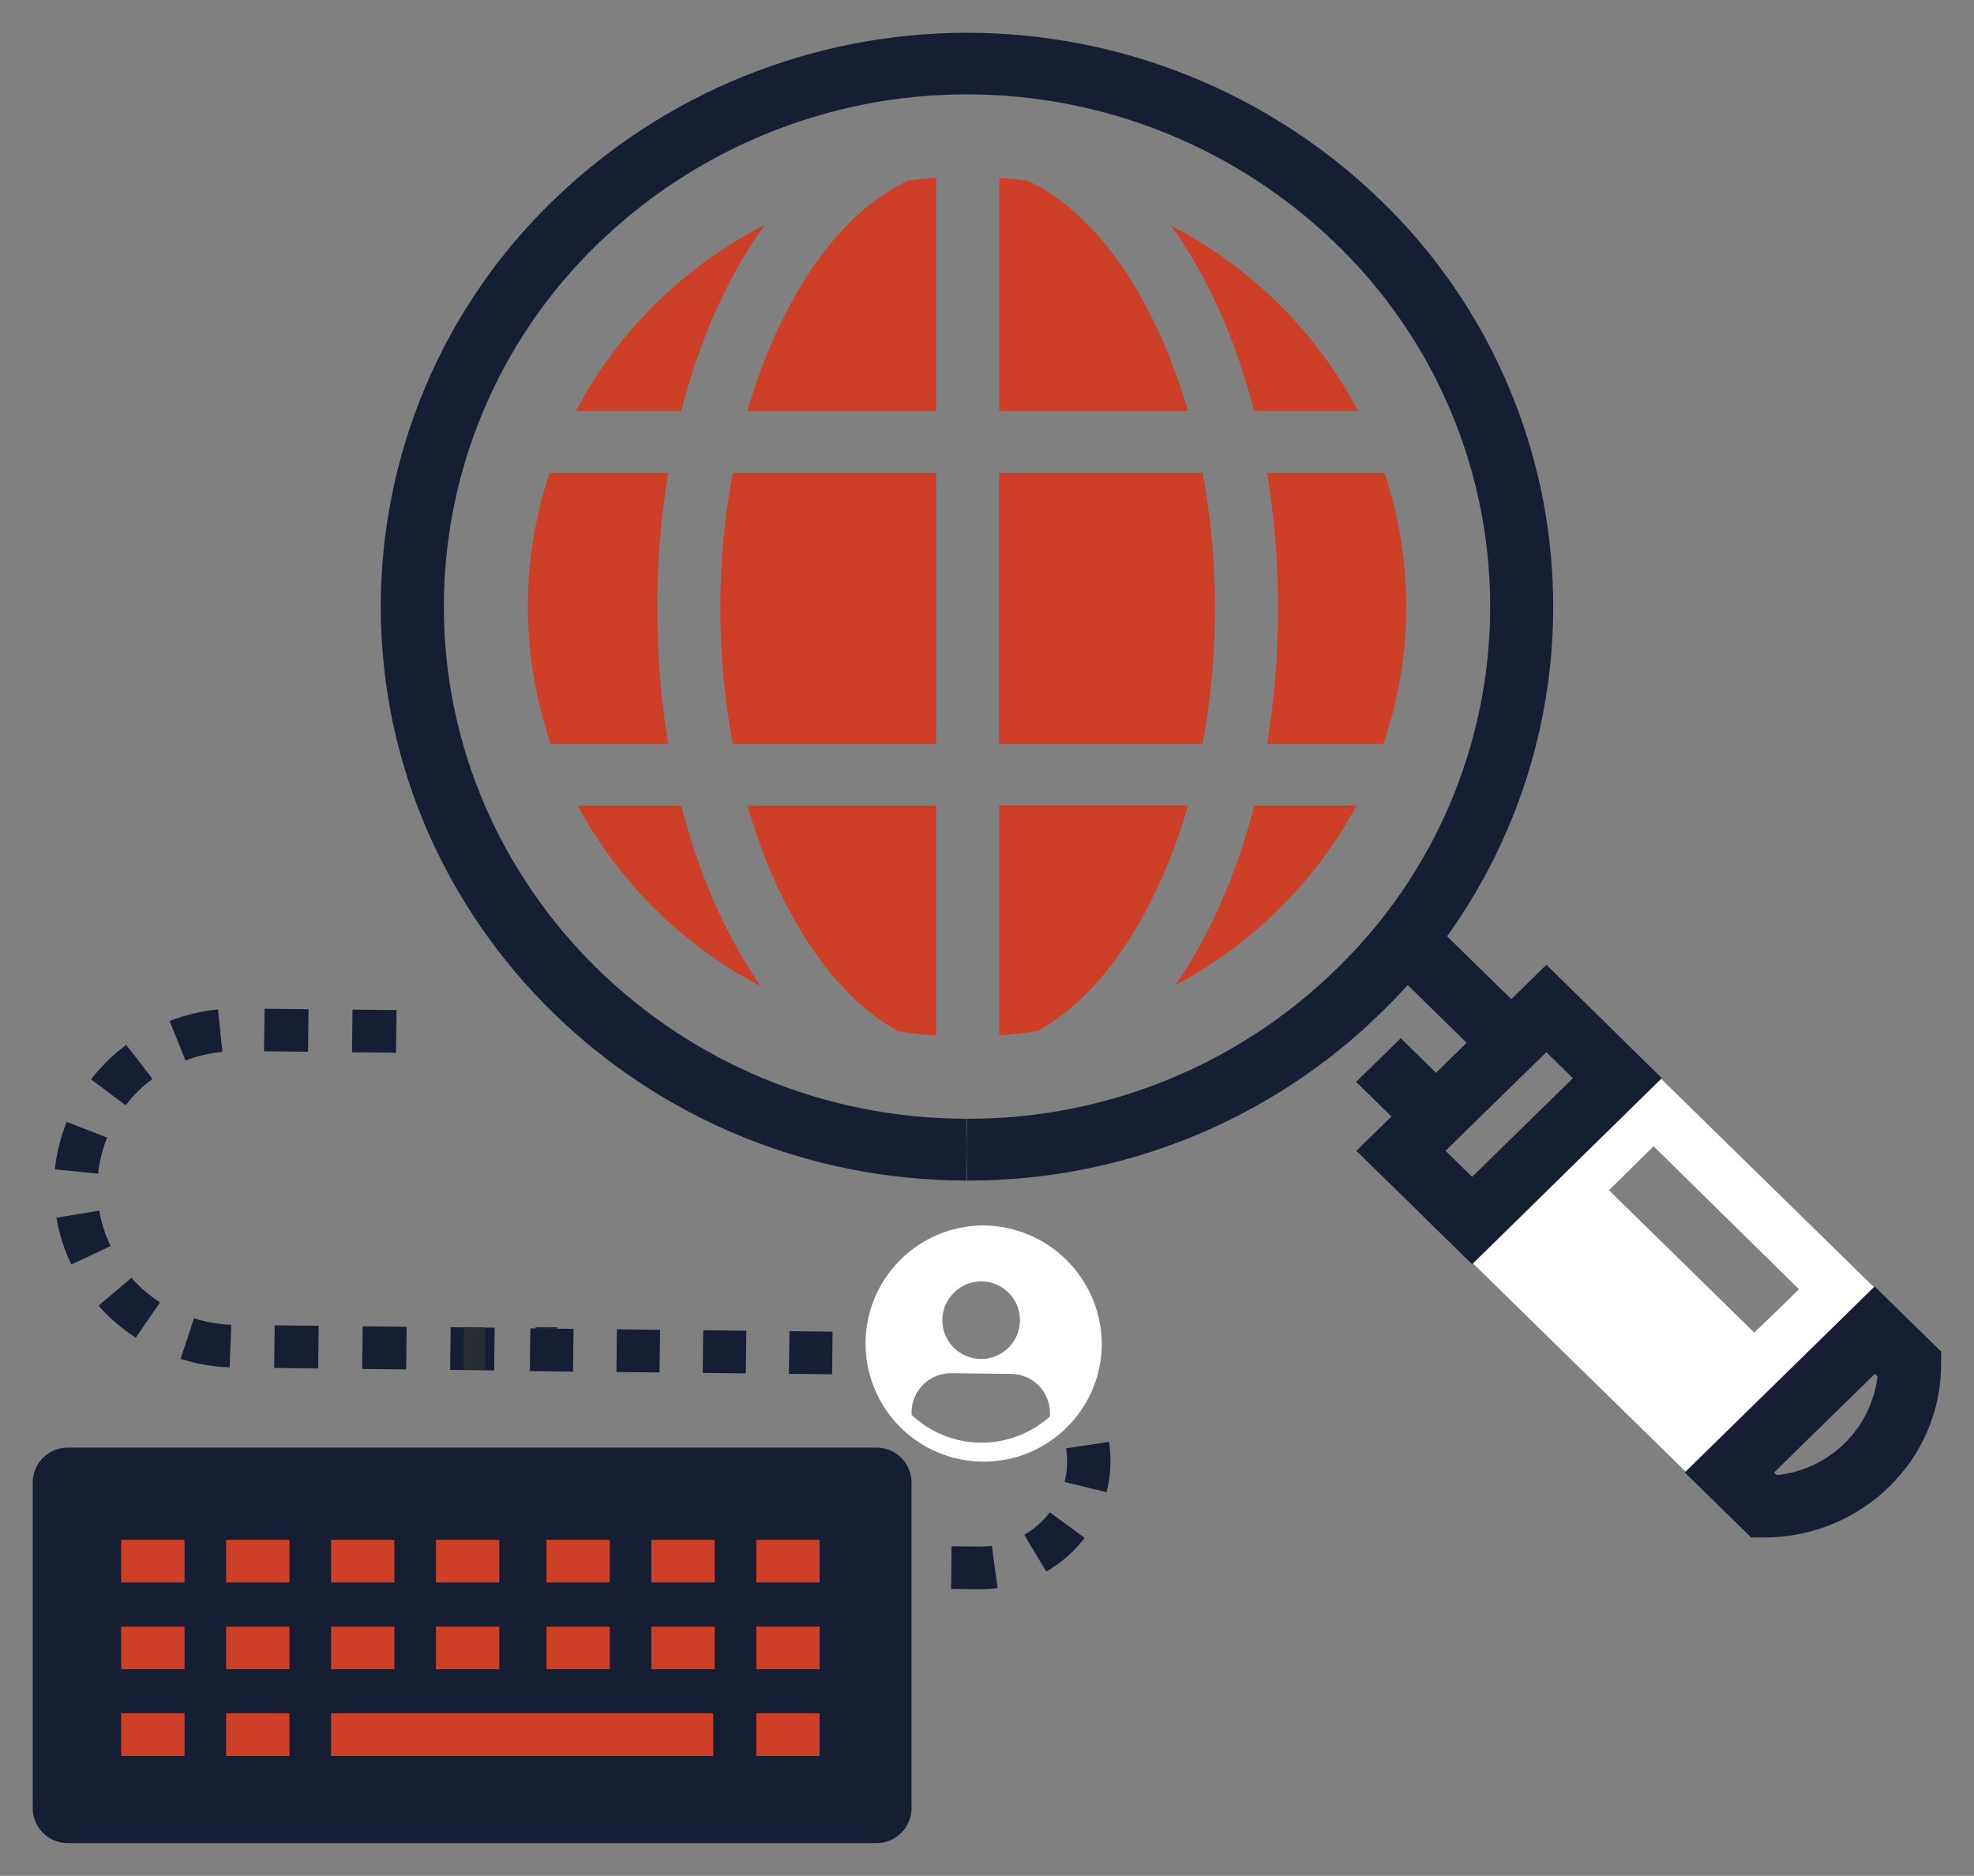 <svg xmlns="http://www.w3.org/2000/svg" viewBox="0 0 358.95 341.12"><rect x="0" y="0" width="358.95" height="341.12" fill="#808080" stroke="none"/><defs><style>.a,.b{fill:none}.a{clip-rule:evenodd}.c{fill:#fff}.d{isolation:isolate}.e{clip-path:url(#a)}.f{clip-path:url(#b)}.g{fill:#151e32}.h{clip-path:url(#c)}.i{clip-path:url(#e)}.j{clip-path:url(#g)}.k{clip-path:url(#i)}.l{fill:#cd4027}.m{clip-path:url(#k)}.n{clip-path:url(#m)}.o{clip-path:url(#o)}.p{clip-path:url(#q)}.q{clip-path:url(#s)}.r{clip-path:url(#u)}.s{clip-path:url(#w)}.t{clip-path:url(#y)}.u{clip-path:url(#aa)}.v{clip-path:url(#ac)}.w{clip-path:url(#ae)}.x{clip-path:url(#ag)}.y{clip-path:url(#ai)}.z{clip-path:url(#ak)}.aa{clip-path:url(#am)}.ab{fill:#282d33}.ac{clip-path:url(#ao)}.ad{clip-path:url(#aq)}.ae{clip-path:url(#as)}.af{clip-path:url(#au)}.ag{clip-path:url(#aw)}.ah{clip-path:url(#ay)}.ai{clip-path:url(#ba)}.aj{clip-path:url(#bc)}.ak{clip-path:url(#be)}.al{clip-path:url(#bg)}.am{clip-path:url(#bi)}.an{clip-path:url(#bk)}.ao{clip-path:url(#bm)}.ap{clip-path:url(#bo)}.aq{clip-path:url(#bq)}.ar{clip-path:url(#bs)}.as{clip-path:url(#bu)}.at{clip-path:url(#bw)}.au{clip-path:url(#by)}.av{clip-path:url(#ca)}.aw{clip-path:url(#cc)}.ax{clip-path:url(#ce)}.ay{clip-path:url(#cg)}</style><clipPath id="a" transform="translate(.35 3.44)"><path class="a" d="M175.43 211.24c-58.72 0-106.51-46.81-106.54-104.34A102.71 102.71 0 0 1 100 33.25a108.1 108.1 0 0 1 150.82-.16 102.72 102.72 0 0 1 .19 147.4 107.06 107.06 0 0 1-75.49 30.75l-.07-5.62.06-5.62a95.52 95.52 0 0 0 67.38-27.45A91.65 91.65 0 0 0 242.7 41a96.46 96.46 0 0 0-134.58.13 91.65 91.65 0 0 0-27.76 65.77c.02 51.34 42.64 93.1 95.07 93.1v11.23z"/></clipPath><clipPath id="b" transform="translate(.35 3.44)"><path class="b" d="M5.61 2.52h348.03v330.15H5.61z"/></clipPath><clipPath id="c" transform="translate(.35 3.44)"><path class="a" d="M298.18 189.29l-34.25 33.53 46.29 45.33 34.25-33.54zm20.46 49.6L292.22 213l4.06-4 4.06-4 26.42 26-4.06 4z"/></clipPath><clipPath id="e" transform="translate(.35 3.44)"><path class="a" d="M257.32 204.14l-11.08-10.84 8.11-7.94 11.08 10.84-8.11 7.94z"/></clipPath><clipPath id="g" transform="translate(.35 3.44)"><path class="a" d="M267.09 186.92l-14.33-14.04 8.11-7.94 14.33 14.04-8.11 7.94z"/></clipPath><clipPath id="i" transform="translate(.35 3.44)"><path class="a" d="M119.16 107.2a150.22 150.22 0 0 1 2-24.66H99.6a76.58 76.58 0 0 0 .22 49.31h21.35a150.11 150.11 0 0 1-2-24.65"/></clipPath><clipPath id="k" transform="translate(.35 3.44)"><path class="a" d="M169.89 184.86v-41.78h-34.33c5.64 19.51 15.64 34.66 27.53 41.05 2.24.34 4.51.57 6.8.73z"/></clipPath><clipPath id="m" transform="translate(.35 3.44)"><path class="a" d="M138.73 37.45a80.21 80.21 0 0 0-19.79 14.26 78.72 78.72 0 0 0-14.56 19.59h19.14c3.39-13.22 8.63-24.76 15.21-33.86"/></clipPath><clipPath id="o" transform="translate(.35 3.44)"><path class="a" d="M104.72 143.08A79.49 79.49 0 0 0 138 175.91c-6.23-8.94-11.2-20.11-14.46-32.83h-18.8z"/></clipPath><clipPath id="q" transform="translate(.35 3.44)"><path class="a" d="M135.57 71.31h34.32V28.88q-2.51.17-5 .49c-12.68 5.78-23.41 21.46-29.33 41.94"/></clipPath><clipPath id="s" transform="translate(.35 3.44)"><path class="a" d="M220.6 107.2a133.82 133.82 0 0 0-2.28-24.66h-37v49.31h37a134 134 0 0 0 2.27-24.65"/></clipPath><clipPath id="u" transform="translate(.35 3.44)"><path class="a" d="M246.61 71.31a78.51 78.51 0 0 0-14.69-19.71 80 80 0 0 0-19.3-14c6.52 9.07 11.71 20.55 15.07 33.68h18.91z"/></clipPath><clipPath id="w" transform="translate(.35 3.44)"><path class="a" d="M186.45 29.41c-1.68-.23-3.38-.39-5.09-.51v42.41h34.3c-5.9-20.42-16.58-36.08-29.2-41.9"/></clipPath><clipPath id="y" transform="translate(.35 3.44)"><path class="a" d="M251.4 82.54h-21.35a152.18 152.18 0 0 1 0 49.31h21.14a76.65 76.65 0 0 0 .21-49.31"/></clipPath><clipPath id="aa" transform="translate(.35 3.44)"><path class="a" d="M213.4 175.7a80.4 80.4 0 0 0 18.67-13.7 78.67 78.67 0 0 0 14.22-18.92h-18.58c-3.23 12.62-8.15 23.72-14.31 32.62"/></clipPath><clipPath id="ac" transform="translate(.35 3.44)"><path class="a" d="M130.63 107.2a133.85 133.85 0 0 0 2.27 24.65h37V82.54h-37a133.81 133.81 0 0 0-2.28 24.66"/></clipPath><clipPath id="ae" transform="translate(.35 3.44)"><path class="a" d="M181.36 143.08v41.76q3.51-.25 6.95-.79c11.82-6.44 21.75-21.55 27.36-41h-34.3z"/></clipPath><clipPath id="ag" transform="translate(.35 3.44)"><path class="a" d="M267.34 226.46l-21.05-20.63L280.84 172l21 20.62zm-4.84-20.63l4.84 4.74 18.32-17.94-4.83-4.73z"/></clipPath><clipPath id="ai" transform="translate(.35 3.44)"><path class="a" d="M318.1 276.16L306 264.32l34.53-33.82 12.09 11.83v2.32c0 17.36-14.43 31.49-32.17 31.5h-2.35zm4.14-11.83l.49.48a20.54 20.54 0 0 0 18.33-17.94l-.49-.48z"/></clipPath><clipPath id="ak" transform="translate(.35 3.44)"><path class="a" d="M89.51 245.76l-8-.09.09-7.76 8 .09zm-16-.17l-8-.09.09-7.76 8 .09zm-16-.18l-8-.09.09-7.76 8 .09zm-16.11-.19a33.89 33.89 0 0 1-8.91-1.55l2.43-7.38a25.85 25.85 0 0 0 6.79 1.18zm-17.06-5.41a33.12 33.12 0 0 1-6.78-5.81l6-5.07a25.32 25.32 0 0 0 5.18 4.48zm-11.73-13.3a32 32 0 0 1-2.7-8.51l7.79-1.29a24.28 24.28 0 0 0 2.06 6.45zM17.49 210l-7.86-.8a32 32 0 0 1 2.15-8.63l7.35 2.86a24.36 24.36 0 0 0-1.64 6.57zm5-12.46l-6.29-4.7a33.22 33.22 0 0 1 6.4-6.27l4.78 6.18a25.28 25.28 0 0 0-4.86 4.76zm10.9-8.11l-2.9-7.21a33.64 33.64 0 0 1 8.8-2.1l.8 7.72a25.61 25.61 0 0 0-6.67 1.56zM71.66 188l-8-.09.09-7.76 8 .09zm-16-.18l-8-.09.09-7.73 8 .09z"/></clipPath><clipPath id="am" transform="translate(.35 3.44)"><path class="b" transform="rotate(-89.4 98.864 241.945)" d="M95.15 240.05h7.76V244h-7.76z"/></clipPath><clipPath id="ao" transform="translate(.35 3.44)"><path class="b" transform="rotate(-89.4 85.819 241.94)" d="M82.09 240.05h7.76V244h-7.76z"/></clipPath><clipPath id="aq" transform="translate(.35 3.44)"><path class="a" d="M177.6 285.56l-5-.05.09-7.76 5 .05a16.25 16.25 0 0 0 2.31-.14l1.06 7.69a24.5 24.5 0 0 1-3.46.21zm12.3-3.22l-4-6.68a15.71 15.71 0 0 0 4.65-4.09l6.33 4.65a23.52 23.52 0 0 1-6.98 6.12zm11-14.42l-7.67-1.87a15.41 15.41 0 0 0 .28-6.12l7.81-1.17a23.06 23.06 0 0 1-.45 9.16zm-49.94-21.44l-7.85-.09.09-7.76 7.84.09zm-15.69-.17l-7.84-.09.09-7.76 7.85.09zm-15.69-.17l-7.84-.09.09-7.76 7.85.09zm-15.73-.14l-7.85-.12.09-7.76 7.85.09z"/></clipPath><clipPath id="as" transform="translate(.35 3.44)"><path class="b" transform="rotate(-89.37 162.306 281.458)" d="M158.42 279.48h7.76v3.95h-7.76z"/></clipPath><clipPath id="au" transform="translate(.35 3.44)"><path class="a" d="M178.39 219.4A21.48 21.48 0 1 0 200 241.11a21.69 21.69 0 0 0-21.61-21.71zm-.12 10.17a7.06 7.06 0 1 1-7.27 7 7.12 7.12 0 0 1 7.27-7zm12.3 24.56a18.56 18.56 0 0 1-25.16-.28v-.57a7.13 7.13 0 0 1 7.27-7l10.78.12a7.12 7.12 0 0 1 7.11 7.13v.57z"/></clipPath><clipPath id="aw" transform="translate(.35 3.44)"><path class="a" d="M159 259.81H12a6.35 6.35 0 0 0-6.4 6.28v59.35a6.35 6.35 0 0 0 6.4 6.28h147a6.35 6.35 0 0 0 6.4-6.28v-59.35a6.35 6.35 0 0 0-6.4-6.28zM13.52 324h143.94v-56.4H13.52V324z"/></clipPath><clipPath id="ay" transform="translate(.35 3.44)"><path class="b" d="M21.68 276.57H33.2v7.76H21.68z"/></clipPath><clipPath id="ba" transform="translate(.35 3.44)"><path class="b" d="M40.77 276.57h11.52v7.76H40.77z"/></clipPath><clipPath id="bc" transform="translate(.35 3.44)"><path class="b" d="M59.85 276.57h11.51v7.76H59.85z"/></clipPath><clipPath id="be" transform="translate(.35 3.44)"><path class="b" d="M78.93 276.57h11.52v7.76H78.93z"/></clipPath><clipPath id="bg" transform="translate(.35 3.44)"><path class="b" d="M99.02 276.57h11.51v7.76H99.02z"/></clipPath><clipPath id="bi" transform="translate(.35 3.44)"><path class="b" d="M118.1 276.57h11.51v7.76H118.1z"/></clipPath><clipPath id="bk" transform="translate(.35 3.44)"><path class="b" d="M137.18 276.57h11.51v7.76h-11.51z"/></clipPath><clipPath id="bm" transform="translate(.35 3.44)"><path class="b" d="M21.68 292.35H33.2v7.76H21.68z"/></clipPath><clipPath id="bo" transform="translate(.35 3.44)"><path class="b" d="M40.77 292.35h11.52v7.76H40.77z"/></clipPath><clipPath id="bq" transform="translate(.35 3.44)"><path class="b" d="M59.85 292.35h11.51v7.76H59.85z"/></clipPath><clipPath id="bs" transform="translate(.35 3.44)"><path class="b" d="M78.93 292.35h11.52v7.76H78.93z"/></clipPath><clipPath id="bu" transform="translate(.35 3.44)"><path class="b" d="M99.02 292.35h11.51v7.76H99.02z"/></clipPath><clipPath id="bw" transform="translate(.35 3.44)"><path class="b" d="M118.1 292.35h11.51v7.76H118.1z"/></clipPath><clipPath id="by" transform="translate(.35 3.44)"><path class="b" d="M137.18 292.35h11.51v7.76h-11.51z"/></clipPath><clipPath id="ca" transform="translate(.35 3.44)"><path class="b" d="M21.68 308.12H33.2v7.76H21.68z"/></clipPath><clipPath id="cc" transform="translate(.35 3.44)"><path class="b" d="M40.77 308.12h11.52v7.76H40.77z"/></clipPath><clipPath id="ce" transform="translate(.35 3.44)"><path class="b" d="M59.85 308.12h69.5v7.76h-69.5z"/></clipPath><clipPath id="cg" transform="translate(.35 3.44)"><path class="b" d="M137.18 308.12h11.51v7.76h-11.51z"/></clipPath></defs><title>img-cover-xl-onefaculty-research</title><path class="c" d="M8.1 264.85h151.47v67H8.1z"/><g class="d"><g class="e"><g class="f"><path class="g" d="M63.27 0h225.1v220.64H63.27z"/></g></g><g class="h"><g class="f"><path class="c" d="M258.32 186.77h92.46v90.78h-92.46z"/></g></g><g class="i"><g class="f"><path class="g" d="M240.63 182.83h31.1v30.71h-31.1z"/></g></g><g class="j"><g class="f"><path class="g" d="M247.14 162.42h34.36v33.9h-34.36z"/></g></g><g class="k"><g class="f"><path class="l" d="M90.01 80.01h37.46v61.23H90.01z"/></g></g><g class="m"><g class="f"><path class="l" d="M129.95 140.56h46.24v53.7h-46.24z"/></g></g><g class="n"><g class="f"><path class="l" d="M98.76 34.92h46.27V80.7H98.76z"/></g></g><g class="o"><g class="f"><path class="l" d="M99.1 140.55h45.18v44.75H99.1z"/></g></g><g class="p"><g class="f"><path class="l" d="M129.96 26.35h46.24V80.7h-46.24z"/></g></g><g class="q"><g class="f"><path class="l" d="M175.75 80.01h51.16v61.23h-51.16z"/></g></g><g class="r"><g class="f"><path class="l" d="M207.02 35.1h45.9v45.6h-45.9z"/></g></g><g class="s"><g class="f"><path class="l" d="M175.75 26.37h46.22V80.7h-46.22z"/></g></g><g class="t"><g class="f"><path class="l" d="M224.44 80.01h37.24v61.23h-37.24z"/></g></g><g class="u"><g class="f"><path class="l" d="M207.79 140.55h44.81v44.54h-44.81z"/></g></g><g class="v"><g class="f"><path class="l" d="M125.01 80.01h51.18v61.23h-51.18z"/></g></g><g class="w"><g class="f"><path class="l" d="M175.75 140.55h46.22v53.68h-46.22z"/></g></g><g class="x"><g class="f"><path class="g" d="M240.68 169.49h67.51v66.36h-67.51z"/></g></g><g class="y"><g class="f"><path class="g" d="M300.42 227.98h58.54v57.57h-58.54z"/></g></g><g class="z"><g class="f"><path class="g" d="M4.02 177.44H95.9v77.72H4.02z"/></g></g><g class="aa"><g class="f"><path class="ab" d="M91.39 235.6h15.96v19.72H91.39z"/></g></g><g class="ac"><g class="f"><path class="ab" d="M78.34 235.6H94.3v19.72H78.34z"/></g></g><g class="ad"><g class="f"><path class="g" d="M90.39 235.6h117.48v59.35H90.39z"/></g></g><g class="ae"><g class="f"><path class="ab" d="M154.67 275.04h15.96v19.72h-15.96z"/></g></g><g class="af"><g class="f"><path class="c" d="M150.65 216.87h55.68v54.87h-55.68z"/></g></g><g class="ag"><g class="f"><path class="g" d="M0 257.29h171.67v83.83H0z"/></g></g><g class="ah"><g class="f"><path class="l" d="M16.07 274.05h23.44v19.68H16.07z"/></g></g><g class="ai"><g class="f"><path class="l" d="M35.15 274.05h23.44v19.68H35.15z"/></g></g><g class="aj"><g class="f"><path class="l" d="M54.23 274.05h23.43v19.68H54.23z"/></g></g><g class="ak"><g class="f"><path class="l" d="M73.32 274.05h23.43v19.68H73.32z"/></g></g><g class="al"><g class="f"><path class="l" d="M93.4 274.05h23.43v19.68H93.4z"/></g></g><g class="am"><g class="f"><path class="l" d="M112.49 274.05h23.43v19.68h-23.43z"/></g></g><g class="an"><g class="f"><path class="l" d="M131.57 274.05H155v19.68h-23.43z"/></g></g><g class="ao"><g class="f"><path class="l" d="M16.07 289.82h23.44v19.68H16.07z"/></g></g><g class="ap"><g class="f"><path class="l" d="M35.15 289.82h23.44v19.68H35.15z"/></g></g><g class="aq"><g class="f"><path class="l" d="M54.23 289.82h23.43v19.68H54.23z"/></g></g><g class="ar"><g class="f"><path class="l" d="M73.32 289.82h23.43v19.68H73.32z"/></g></g><g class="as"><g class="f"><path class="l" d="M93.4 289.82h23.43v19.68H93.4z"/></g></g><g class="at"><g class="f"><path class="l" d="M112.49 289.82h23.43v19.68h-23.43z"/></g></g><g class="au"><g class="f"><path class="l" d="M131.57 289.82H155v19.68h-23.43z"/></g></g><g class="av"><g class="f"><path class="l" d="M16.07 305.6h23.44v19.68H16.07z"/></g></g><g class="aw"><g class="f"><path class="l" d="M35.15 305.6h23.44v19.68H35.15z"/></g></g><g class="ax"><g class="f"><path class="l" d="M54.23 305.6h81.42v19.68H54.23z"/></g></g><g class="ay"><g class="f"><path class="l" d="M131.57 305.6H155v19.68h-23.43z"/></g></g></g></svg>